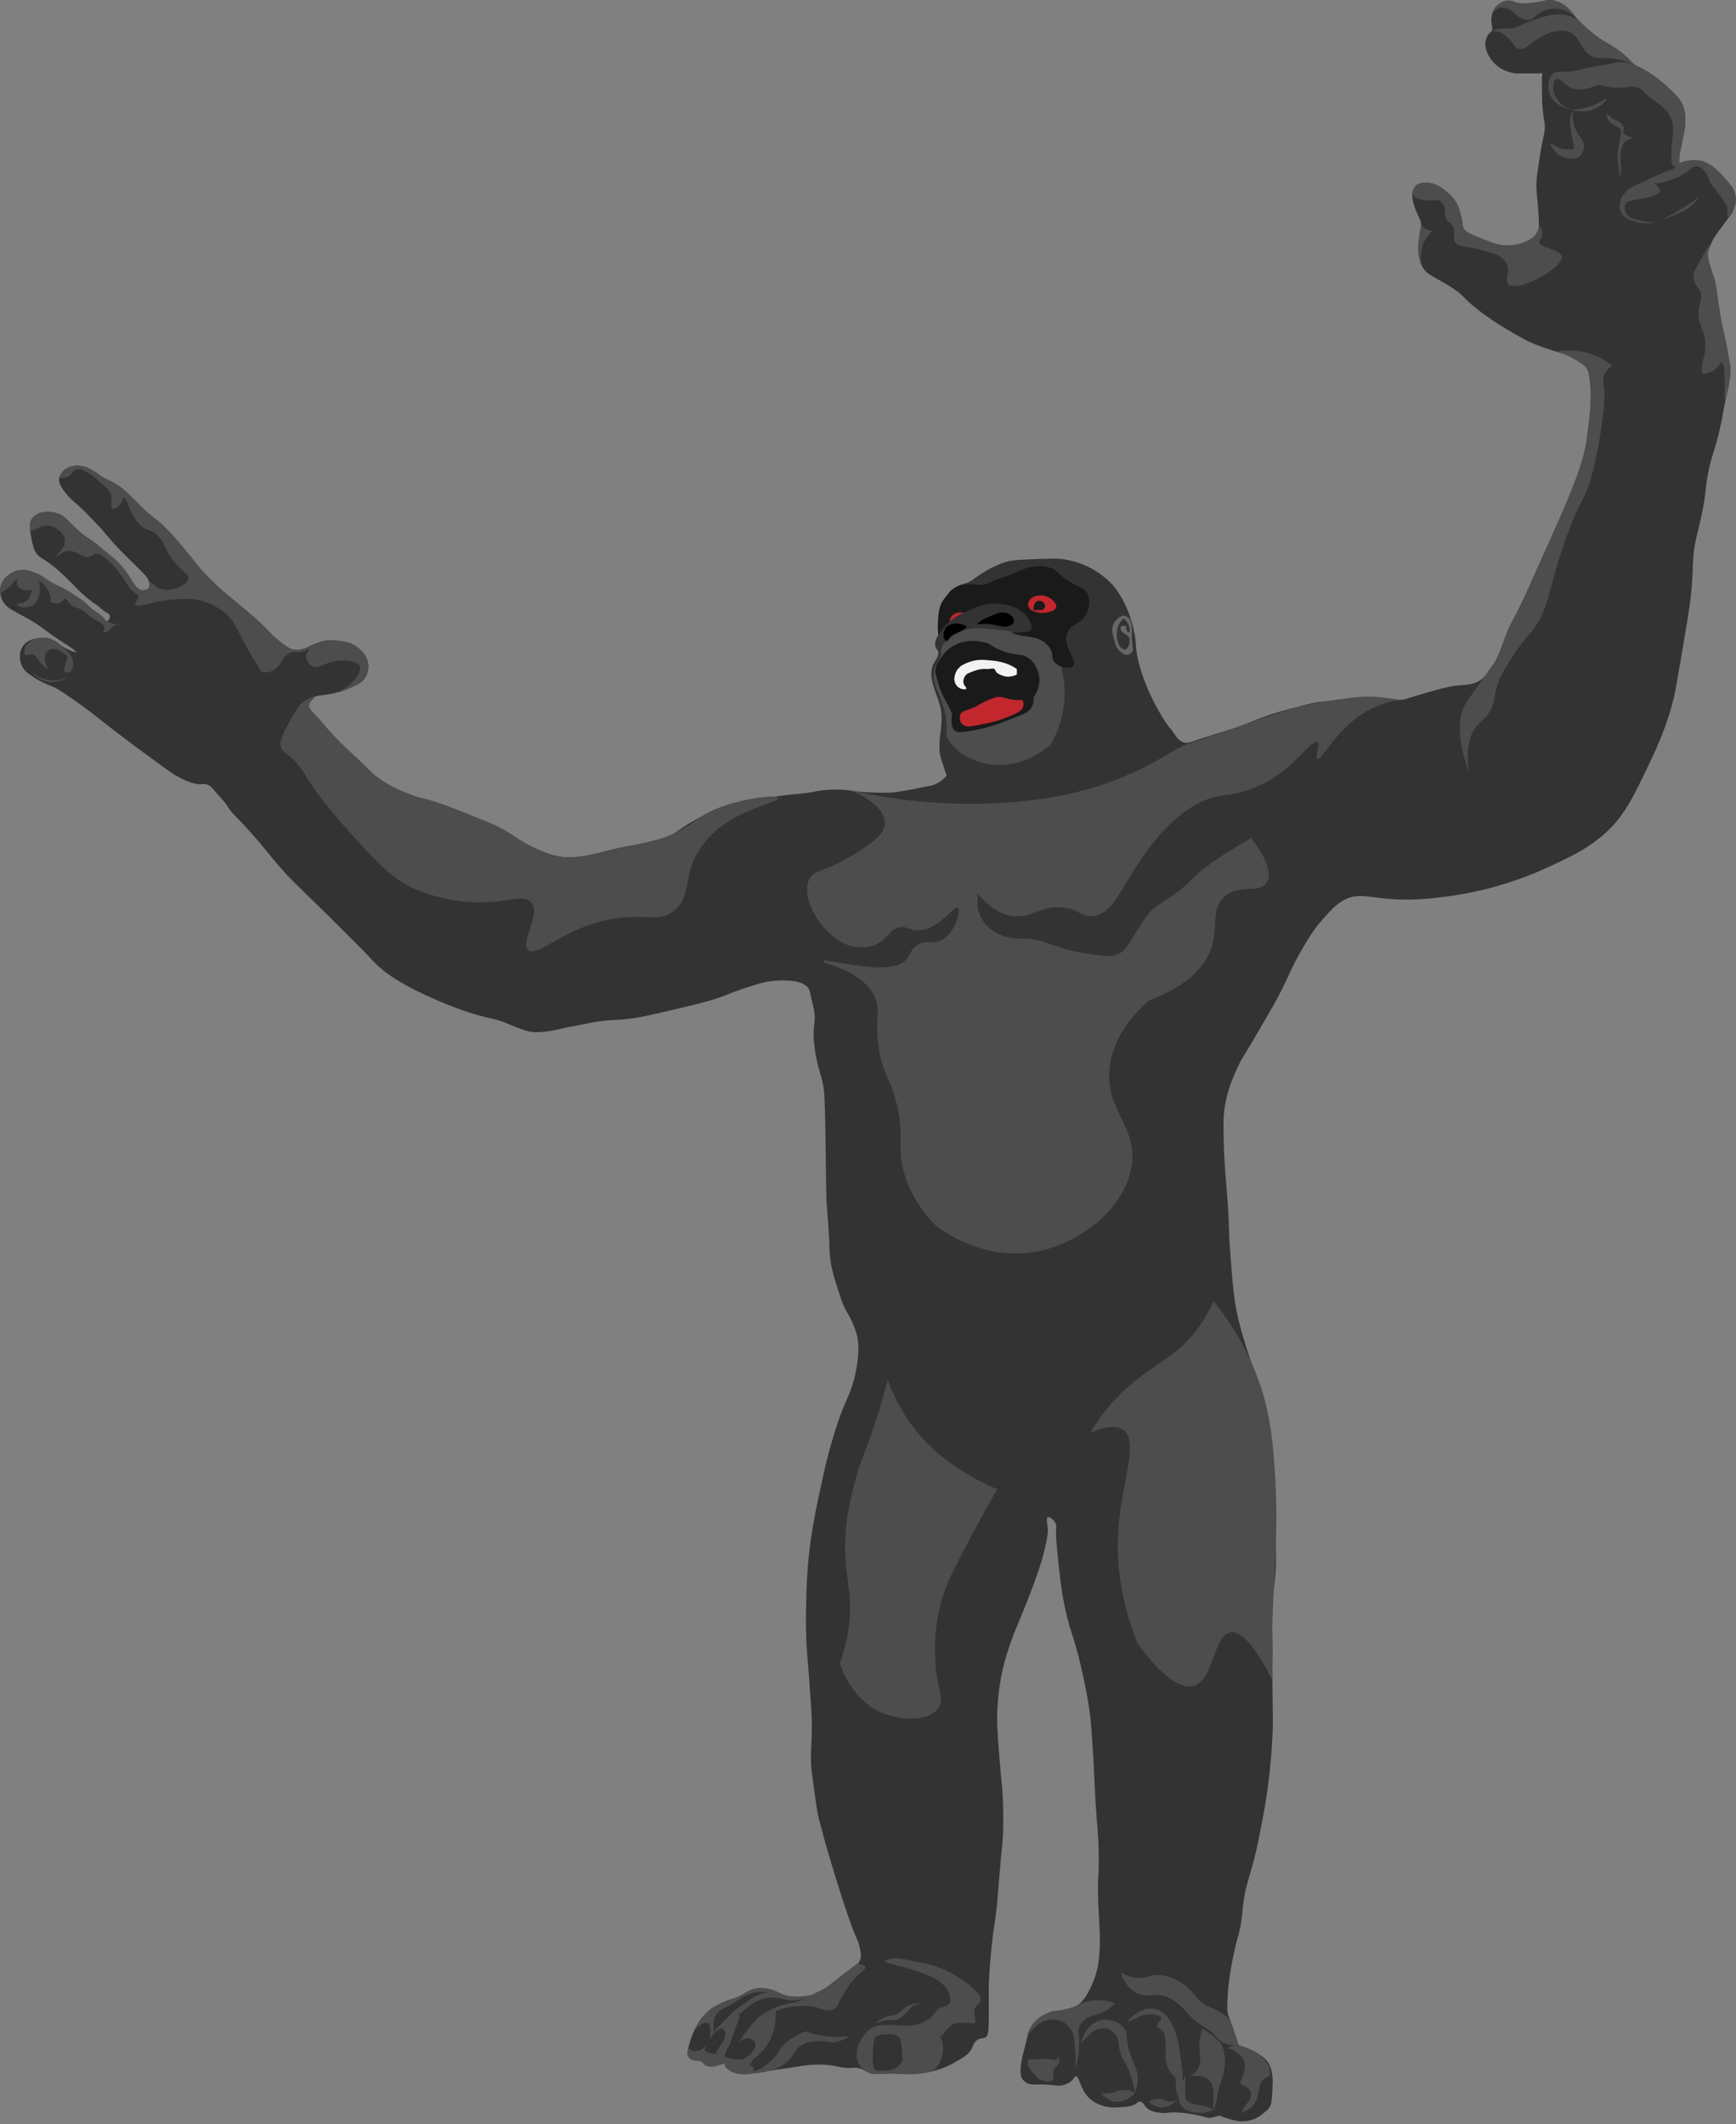 <?xml version="1.0" encoding="UTF-8"?><svg xmlns="http://www.w3.org/2000/svg" viewBox="0 0 618.151 756.142"><rect x="0" y="0" width="618.151" height="756.142" fill="#808080" stroke="none"/><g id="b"><path id="c" d="M449.081,650.142c-.5,2.411-1.593,9.092-3.999,16.996,0,.003-.001.004-.001.004-1.105,4.082-1.524,5.217-2,8-.785,4.582-.555,6.799-1.648,11.87-.477,2.214-.457,1.493-1.352,5.13,0,0-2.292,9.307-2.839,16.845-.113,1.555-.161,3.155-.161,3.155-.064,2.14-.096,3.209,0,4,.16,1.321.374,1.198,2,6l1,3c.667,2,1,3,1,3,0,0,3.795.906,7,3,1.388.906,2.984,1.977,4,4,.66,1.314.811,2.506,1,4,.174,1.372.118,2.6,0,5-.226,4.598-.591,5.395-1,6-.502.744-1.108,1.252-2,2-.663.556-1.627,1.365-3,2-2.195,1.015-4.187,1.011-5,1-1.831-.024-3.241-.458-5-1-1.044-.322-3-1-3-1,0,0-1.848.628-3.173.76-.954.095-1.042-.127-3.827-.76-3.079-.701-5.121-.919-6-1-.2-.018-.685-.062-1.302-.098-3.941-.232-4.506.386-6.698.098-1.597-.21-3.614-.475-5-2-.814-.895-1.103-1.886-2-2-.696-.088-1.042.442-2,1-1.237.72-2.491.813-5,1-1.356.101-2.551.19-4,0-.733-.096-4.299-.564-7-3-3.574-3.224-3.69-8.145-5-8-.56.062-.593.967-2,2-.815.598-1.563.852-2,1-1.873.635-3.227.191-6,0-4.459-.307-6.06.492-8-1-.262-.202-.639-.496-1-1-.335-.468-1.316-2.036-.042-7.904.271-1.248.242-.84,1.042-4.096.768-3.124.727-3.225,1-4,.367-1.042,1.127-3.198,3-5,2.099-2.02,4.618-2.653,6-3,1.726-.434,2.453-.297,5-1,1.319-.364,2.182-.602,3-1,1.147-.557,2.89-1.761,5-6,2.342-4.706,2.971-8.801,3-9,1.103-7.592.334-13.108,0-21-.465-10.982.584-10.736,0-23-.272-5.715-.446-4.651-1-14-.476-8.044-.449-10.558-1-19-.388-5.952-.591-8.994-1.018-12.25-.78-5.937-1.836-10.741-2.594-14.148-.5-2.249-1.214-5.437-2.388-9.602-1.508-5.349-1.916-5.713-3-10-1.103-4.362-1.667-7.885-2-10-.347-2.204-.565-4.136-1-8-.25-2.219-1.317-11.692-1-14,.015-.11.074-.499,0-1-.166-1.129-.861-1.858-1-2-.349-.355-1.43-1.305-2-1-.648.347-.147,2.057,0,4,.14,1.843-.24,3.562-1,7-.623,2.818-1.396,5.45-3,10-.736,2.088-1.882,5.246-3.951,10.441-3.081,7.735-3.565,8.329-5.049,12.559-.893,2.546-2.025,5.803-3,10-.431,1.853-1.751,7.849-2,16-.131,4.281.246,8.854,1,18,.588,7.131.796,7.567,1,12,.342,7.419.065,12.817,0,14-.168,3.073-.269,2.826-1,11-.69,7.717-.581,7.717-1,12-.773,7.898-1.079,7.21-2,16,0,0-.997,9.524-1,15v5c0,1,0,2,0,3,0,2.974.001,2.932,0,3-.063,3.49-.094,5.236-1,6-.917.774-1.687.133-3,1-1.253.827-1.587,2.094-2,3-.917,2.014-2.612,3.009-6,5-6.202,3.644-12.466,4.012-15.192,4.143-2.618.125-1.988-.183-6.808-.143-6.116.051-7.331.549-9.191-.51-.686-.391-1.911-1.25-3.809-1.49-.921-.116-1.601-.036-2,0-2.918.265-4.409-.586-8-1-2.771-.32-4.886-.16-7,0-1.885.143-2.396.301-7,1-3.665.557-3.056.413-7,1-6.778,1.009-7.759,1.311-10,1-3.115-.433-5.916-1.67-6-3-.026-.413.212-.797,0-1-.369-.354-1.354.561-3,1-.909.242-2.714.833-4,0-.534-.346-.353-.528-1-1-.863-.63-1.411-.47-3-1-1.116-.372-1.674-.559-2-1-.541-.732-.268-1.721,0-3,.689-3.288,1.835-5.664,2-6,1.001-2.041,1.677-3.421,3-5,3.182-3.799,7.263-5.359,9-6,1.385-.511,1.499-.399,3-1,3.479-1.393,3.758-2.353,6-3,2.648-.764,5.023-.223,6,0,2.211.504,2.277,1.128,5,2,1.565.501,3.515,1.126,6,1,3.052-.155,5.393-1.366,7.189-2.294.888-.459,1.529-.875,2.811-1.706,4.518-2.928,4.094-3.38,9-7,.961-.709,1.568-1.127,2-2,.778-1.571.378-3.382,0-5-.403-1.725-.971-2.938-1-3-3.204-6.846-9.766-29.075-10.935-33.159-.234-.819-.629-2.227-1.065-3.841-1.028-3.809-1.543-5.713-2-8-.233-1.167-.493-3.019-1.004-6.675-.242-1.734-.811-5.82-.996-7.325-.759-6.162-.01-9.126,0-17,.004-3.337-.331-7.891-1-17-.588-8-.828-9.167-1-14-.189-5.298-.094-9.299,0-13,.135-5.298.262-10.31,1-17,.126-1.145.762-6.797,2.137-14.022.508-2.67,1.03-5.102,1.863-8.978.905-4.211,1.395-6.493,2-9,.444-1.84,1.835-7.472,4-14,3.247-9.791,3.976-8.759,6-16,0,0,2.723-9.74,1-16-.408-1.484-1-3-1-3-1.008-2.584-2.065-4.278-2.61-5.22-1.322-2.287-2.011-4.451-3.39-8.78-.968-3.04-1.887-5.926-2.432-9.804-.434-3.09-.153-3.416-.568-10.196-.246-4.014-.371-4.342-.602-7.755-.238-3.516-.289-5.884-.398-14.245-.154-11.855-.102-10.953-.177-14.243-.203-8.931-.304-13.397-.823-15.757-.915-4.159-2.3-7.542-3-13-.3-2.343-.464-3.986-.352-6.286.135-2.76.557-3.395.352-5.714-.092-1.042-.395-2.361-1-5-.572-2.496-.858-3.744-1-4-2.031-3.671-9.686-3.156-12-3-3.802.256-6.588,1.188-12,3-4.04,1.352-4.366,1.719-8,3-1.456.513-4.549,1.563-15,4-7.991,1.863-11.986,2.795-14.837,3.217-7.906,1.169-8.813.381-16.163,1.783-8.214,1.568-10,2-10,2-1.237.299-2.783.695-5,1-4.09.563-6.06.215-7,0-.628-.144-1.418-.429-3-1-2.448-.884-3.821-1.522-5-2-2.954-1.198-5.171-1.583-7-2-7.389-1.687-20.19-6.586-30.175-12.358-2.992-1.73-4.955-3.089-6.825-4.642-2.478-2.057-3.652-3.505-7-7-.071-.074-2.381-2.383-7-7-15.902-15.894-16.718-16.011-22-22-4.862-5.513-5.109-6.477-11-13-5.907-6.541-6.361-6.348-8-9-1.369-2.215-3.372-3.969-5-6-.38-.474-1.413-1.77-3-2-.506-.073-.898-.014-1,0-4.168.56-11-4-11-4-2.863-2.045-6.619-4.756-11-8-1.756-1.3-4.499-3.332-8-6-8.378-6.383-8.467-6.779-13-10-5.691-4.044-8.536-6.066-11-7-.849-.322-3.229-1.177-6-3-2.08-1.369-3.406-2.266-4.245-4-.123-.253-1.813-3.898.245-7,1.78-2.683,5.015-2.926,6-3,2.349-.176,4.222.647,5,1,1.946.882,2.244,1.705,5,3,1.165.547,2.873,1.228,3,1,.076-.137-.461-.57-1-1-1.313-1.047-2.431-1.67-3-2-.081-.047-1.054-.698-3-2-3.873-2.591-4.316-3.257-7-5-1.63-1.059-3.42-2.039-7-4-2.18-1.194-3.84-2.057-5-4-.861-1.442-.977-2.693-1-3-.142-1.897.62-3.315,1-4,.318-.573,1.845-3.165,5-4,1.873-.496,3.433-.137,4,0,1.244.301,2.162.867,4,2,1.589.979,1.636,1.176,3,2,1.62.979,2.233,1.113,4,2,2.344,1.177,4.024,2.327,5,3,2.212,1.526,3.786,2.919,5,4,1.594,1.42,3.413,2.573,5,4,.59.531,1.305,1.198,2,1,.706-.201,1.227-1.245,1-2-.174-.579-.751-.87-1-1-1.477-.773-2.594-2.106-4-3-1.575-1.002-2.717-2.001-5-4-2.389-2.091-2.149-2.272-5-5-2.618-2.505-4.359-4.171-7-6-2.395-1.659-3.034-1.723-4-3-1.114-1.473-1.409-2.982-2-6-.849-4.339-.212-5.617,0-6,.636-1.151,1.586-1.747,2-2,3.237-1.977,7.323-.281,8,0,2.396.995,2.968,2.165,6,5,4.022,3.761,4.359,2.958,9,7,3.04,2.648,5.4,4.703,8,8,2.982,3.782,4.678,7.167,7,7,.178-.013,1.478-.106,2-1,.389-.666.162-1.461,0-2-.447-1.489-1.405-2.419-2-3-1.348-1.318-2.62-2.715-4-4-.56-.521-1.706-1.681-4-4-4.375-4.424-4.528-5.31-9-10-2.978-3.123-4.466-4.684-6-6-2.892-2.482-3.581-3.168-5-5-1.734-2.239-2.265-3.657-2-5,.193-.974.763-1.699,1-2,1.031-1.31,2.365-1.784,3-2,2.18-.742,4.107-.244,5,0,1.654.451,2.865,1.251,4,2,1.047.691,1.592,1.204,3,2,.91.514,1.546.788,2,1,3.149,1.469,5.603,3.719,7,5,.102.093,1.068,1.062,3,3,2.713,2.721,2.639,2.666,3,3,2.2,2.035,2.915,2.192,5,4,1.005.872,1.912,1.847,3.726,3.796,1.367,1.47,3.419,3.738,6.274,7.204,2.91,3.531,2.365,3.1,4,5,3.197,3.716,6.079,6.293,8,8,.802.713.259.207,6,5,5.44,4.541,6.135,5.168,7,6,1.137,1.094,1.126,1.157,5,5,0,0,2.067,2.051,5,4,.558.371,1.151.74,2,1,.396.121,2.065.592,4,0,.796-.243,1.025-.479,2-1,.973-.519,3.268-1.631,6-2,1.517-.205,2.651-.111,4,0,1.998.165,3.357.277,5,1,2.323,1.022,3.654,2.578,4,3,.671.819,1.695,2.068,2,4,.409,2.588-.758,4.6-1,5-1.201,1.98-2.989,2.732-6,4-2.931,1.234-5.635,1.773-7,2-3.238.539-5.4.398-7,2-.291.292-1.002,1.023-1,2,.002.868.566,1.495,1,2,1.086,1.264,1.895,2.752,3,4,2.205,2.489,2.164,2.86,4,5,1.424,1.661,2.502,2.667,10,9,3.573,3.018,5.373,4.537,6,5,2.835,2.093,5.798,4.282,10,6,2.755,1.126,2.746.703,10,3,1.88.595,3.661,1.159,6,2,1.466.527,6.109,2.226,12,5,1.385.652,3.394,1.602,6,3,3.186,1.709,3.776,2.217,7,4,3.761,2.08,5.641,3.12,8,4,0,0,0,0,0,0,1.052.394,4.338,1.727,9,2,3.711.218,6.478-.318,10-1,3.324-.644,3.276-.908,8-2,5.073-1.172,5.371-.923,10-2,4.995-1.162,7.492-1.743,10-3,2.918-1.462,2.739-2.027,8-5,3.256-1.84,5.123-2.64,6-3,2.105-.865,3.711-1.336,6-2,1.94-.563,4.578-1.27,8-2,1.421-.303,5.907-1.236,12-2,5.457-.684,5.28-.365,9-1,2.409-.411,4.077-.817,7-1,2.268-.142,3.984-.069,5,0,1.602.108,1.897.233,3.941.476,3.387.402,6.051.472,8.059.524,2.356.062,3.534.092,5,0,2.11-.133,3.74-.422,7-1,2.663-.472,1.773-.403,5-1,2.242-.415,2.913-.493,4-1,.26-.121,1.885-.893,3-2,.101-.1,1-1,1-1l-1-3-1-3c-1.002-3.274-.545-6.801,0-11,.032-.245.143-1.211.169-2.52.016-.822.034-1.985-.169-3.48-.216-1.59-.582-2.719-1-4-.574-1.759-.94-2.354-1.609-4.604-.204-.685-.306-1.027-.391-1.396-.323-1.404-.855-3.72,0-6,.201-.536.011-.395,1-2,.421-.684,1.126-1.828,1-3-.095-.883-.709-.847-1-2-.08-.318-.236-1.106,0-2,.179-.68,1.481-2.866,1-2,0,0-.233-2.979,0-6,.158-2.052.273-3.386,1-5,.605-1.343,1.327-2.201,2-3,.979-1.163,2.513-2.984,5-4,1.295-.529,1.575-.319,3-1,1.211-.578,1.651-1.036,3-2,2.157-1.541,3.985-2.479,5-3,.449-.231,2.239-1.137,4.024-1.766,2.42-.853,4.382-1.036,8.976-1.234,6.949-.299,10.475-.439,13,0,1.415.246,3.931.7,7,2,5.922,2.51,9.315,6.23,10,7,2.028,2.28,3.104,4.31,4,6,.699,1.318,2.937,5.736,4,12,.632,3.723.161,4.052,1,8,.686,3.227,1.614,5.9,2,7,.811,2.31,1.565,4.02,2,5,.254.573,1.315,2.944,3,6,.806,1.462,1.67,3.02,3,5,1.898,2.824,1.637,1.881,3,4,.378.588,1.514,2.395,3,3,.327.133.658.203.658.203,1.101.232,2.011-.089,2.342-.203,6.979-2.396,14.149-4.259,20.999-7,0,0,0,0,0,0,1.734-.734,2.898-1.192,3.854-1.545.591-.218,1.898-.706,3.594-1.267,1.708-.565,3.624-1.147,7.552-2.188,4.334-1.149,6.501-1.723,8-2,2.583-.477,2.214-.229,8-1,4.703-.627,5.435-.855,8-1,1.129-.064,3.256-.177,6,0,4.494.289,5.235,1.008,8,1,2.171-.007,2.638-.453,8-2,6.114-1.764,9.171-2.647,12-3,4.084-.51,6.297-.187,9-2,1.191-.799,2.034-1.715,3-3,3.679-4.894,4.343-8.75,7-15,1.558-3.664,1.333-2.346,5-10,1.843-3.847,2.976-6.426,5-11,5.573-12.596,4.041-8.997,8-18,4.847-11.023,7.285-16.584,8-19,1.318-4.455,1.885-9.101,3.019-18.393.06-.491.318-3.118.344-6.572.006-.836.009-3.121-.364-6.035-.331-2.586-.667-3.399-1-4-.305-.551-1.023-1.677-3-3-2.377-1.591-4.179-1.865-8-3,0,0-2.867-.851-6-2-3.702-1.357-6.151-2.773-10-5-2.55-1.475-6.948-4.042-12.177-8.177-5.381-4.256-4.067-4.182-7.823-6.823-6.331-4.452-10.307-4.831-12-9-1.009-2.483-1-5-1-5,.005-1.305.216-1.699.627-5.036.278-2.259.417-3.389.373-3.964-.168-2.233-1.012-2.536-2.239-6.09-1.387-4.018-.934-5.447-.761-5.91.18-.482.663-1.545,1.752-2.299,1.62-1.122,3.506-.82,4.248-.701.173.028.859.144,2.036.648,2.302.985,3.965,2.373,4.964,3.352.86.842,2.076,2.054,3,4,.458.965.659,1.72,1,3,.92,3.457.42,3.811,1,5,.744,1.524,2.839,2.37,7,4,3.008,1.178,4.512,1.768,6,2,1.402.219,5.094.747,9-1,1.364-.61,2.961-1.324,4-3,1.019-1.642.95-3.318.839-5.328-.476-8.584-.963-9.313-.839-12.672.072-1.939.381-3.959,1-8,.435-2.841.653-4.262,1-6,.648-3.244.993-4.076,1-6,.006-1.644-.245-1.62-.597-4.632-.362-3.093-.386-5.581-.403-7.368-.038-3.893-.056-5.84,0-6,.052-.149.258-.743,0-1-.232-.231-.721-.074-1,0-.017.005,0,0-3,0-4.961,0-4.844.013-5,0-.734-.059-3.387-.304-6-2-2.968-1.926-4.539-4.85-5-7-.132-.616-.353-1.706,0-3,.095-.348.333-1.186,1-2,.495-.603.726-.584,1-1,.565-.858.151-1.802,0-3-.023-.185-.335-2.912,1-5,.142-.222,1.178-1.793,3.125-2.412,1.73-.55,2.591.157,5.875.412,1.84.143,3.233.051,4,0,4.598-.305,5.379-1.56,8-1,1.707.365,2.915,1.227,4,2,1.533,1.093,2.124,1.971,4,4,0,0,2.022,2.187,4,4,2.711,2.484,5.785,4.476,11.933,8.461.321.208,1.116.721,2.067,1.539,1.027.883,1.472,1.463,2,2,1.52,1.547,2.546,1.538,5,3,.549.327,1.7,1.218,4,3,4.629,3.586,5.515,4.485,6,5,1.403,1.488,2.283,2.421,3,4,.967,2.13.993,4.016,1,6,.006,1.845-.329,3.564-1,7-.712,3.646-1.087,5.5-2,7-.463.76-1.211,1.798-1,2,.179.172.864-.447,2-1,1.577-.768,2.98-.902,4-1,.933-.089,2.537-.243,4.168.243,1.749.521,2.547,1.484,4.832,3.757,5.033,5.007,5.333,4.486,6,6,1.578,3.583.255,7.319,0,8-.34.907-.421.744-5,7-1.092,1.492-2.107,2.897-3,5-.592,1.394-1.047,2.5-1,4,.011.341.057,1.006,1,4,.537,1.704.981,2.948,1,3,1.037,2.901,1.061,4.837,2,11,.448,2.94.853,5.193,1,6,.525,2.885.84,4.26,2,10,.66,3.267.99,4.9,1,5,.393,3.849-.391,5.922-2,14-.82,4.118-.559,3.289-1.156,6.163-2.092,10.067-3.427,11.225-4.844,18.837-.974,5.228-.466,5.341-1.723,11.958-.916,4.823-1.669,7.432-2.277,10.042-1.818,7.806-.796,9.347-2,21-.447,4.33-1.631,11.22-4,25-1.065,6.197-1.606,9.33-2,11-.747,3.166-2.741,10.905-8,22-6.291,13.272-9.436,19.908-16,26-6.359,5.902-13.003,8.951-21.588,12.89-2.654,1.218-8.534,3.795-16.412,6.11-8.644,2.54-15.644,3.574-19,4-5.23.664-10.715,1.36-18,1-9.859-.487-12.988-2.412-18,0-3.036,1.461-5.018,3.673-8,7-1.898,2.118-3.881,4.694-7,10-5.012,8.529-5.017,10.6-10.491,20.499-.347.627-2.068,3.585-5.509,9.501-5.419,9.314-5.685,9.272-7,12-1.531,3.175-3.924,8.234-5,15-.227,1.429-.54,3.841-.363,11.54.2,8.69.781,13.554,1.363,21.46.807,10.958.271,9.503,1,19,.873,11.385,1.31,17.078,3,24,2.296,9.406,6,19,6,19,1.219,3.157,2.918,7.239,4.041,13.247.281,1.505.273,1.773.959,7.753,1.462,12.746,1.768,13.849,2,18,.214,3.829-.079,2.304,0,12,.103,12.566.59,14.553,0,21-.394,4.296-.718,4.595-1,9-.292,4.571-.11,6.875,0,13,.136,7.576-.101,6.344,0,16,.108,10.32.176,11.086.151,14.816,0,0-.111,16.697-4.151,36.184Z" fill="#333"/><path id="d" d="M240.081,324.142c-5.536,4.459-10.15.949-22,3-17.519,3.032-26.766,14.052-30,11-3.029-2.857,4.804-12.778,1-17-2.344-2.602-6.807-.483-15,0-11.593.683-21.472-2.45-27-5-7.385-3.406-11.59-7.938-20-17-3.381-3.643-12.208-13.619-17-21-2.085-3.211-3.472-6.033-7-9-1.654-1.392-2.472-1.715-3-3-.872-2.122.748-5.113,4-11,1.509-2.732,2.736-4.637,5-6,1.467-.883,2.862-1.233,3-1,.182.306-1.967,1.365-2,3-.019.938.667,1.651,1,2,3.745,3.927,7.037,8.293,11,12,4.047,3.786,6.046,5.702,6.46,6.103,2.577,2.497,3.54,3.52,4.695,4.489.102.086.914.739,1.846,1.408,4.553,3.268,9.696,5.201,12,6,3.097,1.075,2.517.605,7,2,1.532.477,4.549,1.423,11,4,6.689,2.672,10.034,4.009,12,5,7.212,3.636,7.585,5.267,14,8,2.98,1.27,5.979,2.58,10,3,4.198.439,6.602-.302,14-2,16.438-3.773,17.87-3.149,24-6,5.516-2.566,9.116-5.337,10-6,7.963-5.971,27.391-8.847,28-7,.629,1.909-20.403,4.12-29,20-4.825,8.912-1.965,15.138-8,20Z" fill="#4d4d4d"/><path d="M355.081,530.142c-2.766,4.788-6.615,11.622-11,20-4.454,8.511-6.625,12.877-8,17-3.925,11.768-3.159,22.949-3,25,.761,9.789,3.35,12.722,1,16-3.433,4.789-13.013,4.182-19,2-11.357-4.139-15.351-15.974-16-18,.908-2.564,2.209-6.736,3-12,2.121-14.114-2-18.914-1-34,.584-8.806,2.566-15.881,4-21,1.684-6.011,3.239-8.773,6-17,2.407-7.173,4.02-13.122,5-17,2.979,8.335,7.039,14.296,10,18,7.03,8.794,14.758,13.479,19,16,3.913,2.325,7.404,3.93,10,5Z" fill="#4d4d4d"/><path d="M453.081,598.142c-7.595-14.92-12.193-17.473-15-17-6.135,1.035-5.712,16.871-13,19-6.113,1.786-14.126-7.104-20-15-6.266-15.633-7.372-28.544-7-38,.748-19.012,7.848-33.605,2-38-3.023-2.272-8.071-.741-12,1,4.011-6.626,8.109-11.158,11-14,10.816-10.63,19.851-12.446,28-24,2.56-3.629,4.123-6.931,5-9,9.904,12.218,14.62,23.619,17,31,3.666,11.371,4.286,20.953,5,32,.742,11.469.329,21.781,0,30-.337,8.428-.753,11.723-1,21-.238,8.936-.129,16.233,0,21Z" fill="#4d4d4d"/><path d="M409.081,356.142c-5.501,4.9-12.828,13.049-14,24-1.58,14.764,9.543,20.457,8,34-1.627,14.278-16.194,27.298-32,31-20.273,4.748-35.973-7.379-38-9-6.677-6.893-9.584-13.336-11-18-3.049-10.043.279-13.603-3-26-2.548-9.632-4.41-9.052-6-18-2.035-11.457,1.053-14.358-2-20-4.985-9.214-18.336-10.931-18-12,.467-1.485,24.807,6.435,30-1,.961-1.376,1.519-3.634,4-5,2.636-1.451,4.454-.252,7-1,5.666-1.665,8.348-11.033,7-12-1.493-1.071-7.099,8.762-15,8-2.722-.263-3.561-1.575-6-1-3.486.822-3.868,3.996-8,6-2.806,1.361-5.51,1.126-7,1-10.25-.868-20.544-16.484-17-24,1.814-3.847,5.816-2.525,16-9,6.108-3.884,10.852-6.9,11-11,.164-4.552-5.384-9.172-13-12,18.153,4.227,33.695,5.107,45,5,6.359-.06,25.231-.41,43-6,3.841-1.208,7.292-2.501,10.407-3.814,2.671-1.126,4.861-2.149,6.786-3.121,6.813-3.437,8.683-4.963,12.807-7.065,2.964-1.511,3.18-1.288,14-5,10.617-3.642,11.302-4.164,20-7,5.936-1.936,9.937-3.102,15-4,2.472-.439,4.507-.691,7-1,5.672-.703,8.898-1.103,13-1,2.139.054,5.243.263,9,1-3.499.623-8.243,1.936-13,5-9.818,6.325-14.52,16.779-16,16-.994-.524,1.243-5.183,0-6-1.727-1.136-6.915,7.292-16,13-11.771,7.396-22.646,5.552-23,9-.322,3.136,8.759,3.865,16,13,.692.873,7.926,10.173,5,15-2.518,4.153-9.748.362-15,5-5.025,4.439-2.148,11.218-5,19-2.09,5.704-7.5,12.607-22,18Z" fill="#4d4d4d"/><path d="M392.081,340.142c-1.425-.141-3.922-.427-7-1-11.153-2.077-12.413-4.671-20-5-2.834-.123-4.932.141-8-1-1.217-.452-3.781-1.441-6-4-1.997-2.303-2.718-4.73-3-6v-5c5.212,6.127,9.794,7.693,13,8,6.862.658,10.051-4.201,18-3,5.393.815,6.235,3.401,10,3,5.79-.616,9.202-7.313,12-12,4.337-7.265,15.045-25.199,30-30,11.759-3.775,23.611,1.383,30,5-7.011,3.996-12.788,7.443-17,10-7.391,4.487-11.145,6.777-14,9-6.431,5.008-6.454,6.456-13,11-4.362,3.028-5.757,3.361-8,6-1.394,1.64-2.929,4.094-6,9-1.84,2.94-2.465,4.063-4,5-2.442,1.491-5.222,1.313-7,1Z" fill="#333"/><path d="M52.081,211.142c-.352.656-.752.897-1,1-1.539.641-3.849-1.541-5-3-.821-1.04-.978-1.415-2-3-.666-1.033-2.749-4.163-6-7-2.117-1.847-3.134-2.178-4-2-.96.197-1.052.654-2,1-2.71.988-4.709-2.408-8-2-2.32.288-3.743,2.275-4,2-.35-.375,3.324-2.951,3-6-.244-2.296-2.649-3.764-3-4-1.666-1.118-3.481-1.032-4-1-.935.057-1.689.43-3,1-.852.37-1.534.734-2,1-.154-.363-.89-2.203,0-4,.551-1.112,1.457-1.667,2-2,1.595-.977,3.185-1.034,4-1,3.147.132,4.94,1.11,6,2,.292.245,1.528,1.497,4,4,.726.736.792.805,1,1,1.572,1.475,2.856,2.243,4,3,.778.515,1.852,1.343,4,3,3.077,2.373,4.615,3.56,6,5,.819.852,2.409,2.505,4,5,1.267,1.985,1.99,3.676,4,5,.781.514,1.502.82,2,1Z" fill="#4d4d4d"/><path d="M567.081,168.142c-2.892,11.165-4.098,7.932-10,25-6.648,19.225-5.366,24.045-12,32-1.12,1.344-4.565,5.146-8,11-1.956,3.334-3.132,5.114-4,8-1.102,3.663-.627,5.118-2,8-1.516,3.183-3.473,4.298-5,6-2.289,2.549-4.412,7.301-3,17-4.959-14.154-3.507-21.187-1-25,.777-1.182,5.272-7.556,7-10,2.614-3.696,3.167-4.414,4-6,1.981-3.769,1.939-5.395,3.925-10.069,1.328-3.127,1.439-2.616,4.075-7.931,1.735-3.499,2.33-5.015,5-11,2.513-5.631,2.603-5.673,5-11,3.525-7.834,5.288-11.752,7-16,3.356-8.33,5.614-14.026,7-22,.504-2.901.669-4.934,1-9,1.017-12.507-.278-15.585-2-17-.52-.427-1.778-1.277-3-2-2.016-1.193-3.583-1.833-4-2-1.18-.473-2.214-.789-3-1,2.075-.378,5.25-.69,9,0,5.382.991,9.133,3.529,11,5-1.087.782-2.503,2.079-3,4-.376,1.454-.072,2.675,0,3,.968,4.348-1.185,20.132-4,31Z" fill="#4d4d4d"/></g><g id="e"><path d="M93.081,239.142c-1.702-2.684-4.207-6.788-7-12-2.567-4.791-2.676-5.476-4-7-3.618-4.163-9.842-7.143-16-7-.999.023-8.091.27-14,2-.46.135-3.64.801-4,0-.172-.383.48-.702,1-2,.63-1.572.307-2.68,1-3,.294-.136.373.054,1,0,.082-.007,1.522-.148,2-1,.464-.828-.29-1.775,0-2,.381-.296,1.768,1.272,3,2,3.541,2.092,10.237-.109,11-3,.59-2.236-3.429-2.685-7-9-1.783-3.153-2.63-6.311-6-8-.88-.441-.893-.261-1.761-.659-5.835-2.677-6.985-11.607-8.239-11.341-.368.078-.194.83-1,2-.755,1.095-2.219,2.338-3,2-1.033-.448.391-3.116-1-6-.38-.787-1.586-1.858-4-4-2.081-1.847-3.044-2.489-4-3-1.486-.794-2.807-1.478-4-1-.966.387-.982,1.187-2,2-1.207.963-2.751,1.089-4,1,.135-.488.409-1.245,1-2,1.023-1.307,2.341-1.776,3-2,2.18-.742,4.107-.244,5,0,1.299.354,2.199.903,4,2,1.598.973,1.55,1.138,3,2,2.003,1.191,2.181.927,4,2,1.975,1.165,3.357,2.413,4,3,.394.36.411.397,2,2,0,0,.96.968,3,3,2.388,2.379,4.648,3.965,7,6,3.45,2.985,5.674,5.707,10,11,2.45,2.997,2.223,2.952,4,5,.664.765,3.382,3.867,8,8,1.427,1.277,4.058,3.459,9.319,7.822.755.626,2.5,2.071,4.681,4.178.817.789.765.773,2,2,2.838,2.82,4.758,4.542,7,6,.824.536,1.921,1.185,3.351,1.206.6.009,1.108-.095,1.649-.206,1.509-.309,2.593-.813,3-1,2.438-1.118,3.656-1.677,5-2,2.125-.511,3.893-.278,6,0,1.382.182,2.563.347,4,1,1.375.624,2.368,1.415,3,2,.456.345,2.556,2.012,3,5,.062.416.377,2.779-1,5-1.12,1.807-2.753,2.541-6,4-1.494.671-2.921,1.16-3,1-.112-.228,2.754-1.252,5-4,.786-.962,2.715-3.314,2-5-.969-2.285-6.09-2.055-7-2-5.418.33-7.615,3.376-10,2-1.3-.75-2.251-2.58-2-4,.194-1.099,1.188-1.771,1-2-.206-.251-1.233.714-3,1-1.504.243-1.738-.298-3,0-1.491.352-2.463,1.414-3,2-1.161,1.268-.836,1.728-2,3-.523.571-1.473,1.532-3,2-1.158.355-2.246.197-3,0Z" fill="#4d4d4d"/><path d="M42.081,222.142c-.782.197-1.449.531-2,1-.445.379-.547.619-1,1-.183.154-1.523,1.314-2,1-.364-.239.216-1.042,0-2-.282-1.251-1.64-1.507-4-3-2.511-1.589-1.973-1.931-4-3-2.116-1.116-2.846-.817-4-2-.95-.973-1.34-2.082-2-2-.419.052-.435.522-1,1-1.215,1.029-3.524.874-4,0-.153-.282-.029-.478,0-1,.066-1.167-.45-2.054-1-3-.82-1.411-2.417-3.3-3-3-.483.248.362,1.67,0,4-.135.872-.426,2.747-2,4-1.263,1.006-2.832,1.195-4,1-.975-.163-2.042-.657-2-1,.049-.397,1.511-.038,3-1,1.346-.87,1.755-2.201,2-3,.14-.456.183-.817,0-1-.228-.228-.691-.066-1,0-1.51.322-3.527-.762-4-2-.369-.966.264-1.865,0-2-.298-.151-1.095,1.017-2,2-.818.888-2.076,2.009-4,3-.076-.472-.137-1.176,0-2,.495-2.969,3.211-5.307,6-6,1.659-.412,3.046-.168,4,0,0,0,2.455.432,5,2,.588.362,1.012.654,1.012.654.7.479.995.746,1.988,1.346,1.62.979,2.233,1.113,4,2,1.784.896,2.949,1.67,5,3,2.138,1.386,3.101,2.147,4,3,.582.552.461.501,1,1,1.71,1.583,2.479,1.681,4,3,1.35,1.17,1.087,1.391,2,2,1.385.924,2.928,1.041,4,1Z" fill="#4d4d4d"/><path d="M25.081,239.142c-.152.061-1.453.564-2,0-.105-.109-.344-.423,0-2,.446-2.046,1.055-2.466.844-3.296-.181-.712-.801-1.082-1.844-1.704-1.142-.681-2.543-1.517-4-1-.895.318-1.691,1.072-2,2-.224.672-.131,1.245,0,2,.326,1.876,1.157,2.888,1,3-.229.164-2.436-1.692-4-4-.243-.358-.49-.757-1-1-1.219-.58-2.3.514-3,0-.661-.485-.458-2.017,0-3,.503-1.078,1.373-1.62,2-2,2.697-1.632,5.609-1.082,6-1,.312.065,2.267.497,4,2,.238.206.125.132,1,1,2.227,2.208,2.489,2.224,3,3,.326.494.996,1.543,1,3,.004,1.482-.686,2.565-1,3Z" fill="#4d4d4d"/><path d="M15.081,242.142c-.713-.29-1.854-.862-3-2-.333-.333-.667-.667-1-1,.851.74,3.304,2.675,7,3,2.777.244,4.944-.536,6-1-.448.29-1.124.679-2,1-.747.274-3.745,1.323-7,0Z" fill="#4d4d4d"/><path d="M556.081,91.142c1.042,3.978-15.708,13.357-19,10-1.57-1.601,1.136-4.86-1-8-1.416-2.082-3.812-2.811-8-4-6.201-1.76-8.922-.978-10-3-.98-1.838.584-3.767-1-6-.804-1.133-1.35-.839-2-2-1.012-1.808-.058-3.183-1-5-.413-.798-1.08-1.465-2-2-4.841.658-8.461-.253-9-2-.313-1.013.302-2.28,1-3,1.447-1.492,3.751-1.173,5-1,2.821.391,4.699,1.932,6,3,.854.701,2.771,2.295,4,5,.467,1.027.719,1.961,1,3,.898,3.324.401,3.774,1,5,.744,1.524,2.839,2.37,7,4,3.005,1.177,4.507,1.766,6,2,4.767.748,8.245-.675,9-1,1.335-.574,2.919-1.281,4-3,.716-1.139.929-2.274,1-3,.718,1.097,1.381,2.555,1,4-.296,1.12-.983,1.335-1,2-.057,2.195,7.357,2.544,8,5Z" fill="#4d4d4d"/><path d="M509.081,83.142s-1.206,1.349-2,3c-1.565,3.255-1.029,7.777-1,8-.36-.928-.796-2.297-1-4-.185-1.542-.101-2.702,0-4,.116-1.491.375-3.554,1-6,.232.31.557.67,1,1,1.17.872,2.427.986,3,1-.333.333-.667.667-1,1Z" fill="#4d4d4d"/><path d="M549.081,4.142c-2.723,1.338-3.023,2.941-5,3-1.089.032-1.937-.426-3-1-2.254-1.217-2.185-2.279-4-3-.517-.205-2.345-.932-4,0-1.562.879-1.934,2.653-2,3,.047-.598.222-1.776,1-3,.684-1.075,1.523-1.696,2-2,.431-.274,1.53-.955,3-1,1.576-.048,2.004.684,4,1,.934.148,1.635.1,3,0,4.979-.367,6.098-1.487,9-1,.537.09,1.696.295,3,1,3.038,1.643,5,5,5,5-.657-.586-1.652-1.354-3-2-.57-.273-1.649-.781-3-1-2.922-.473-5.368.689-6,1Z" fill="#4d4d4d"/><path d="M582.081,23.142c-1.272-.603-3.339-1.462-6-2-5.521-1.117-6.335.23-9-1-4.75-2.192-4.247-7.769-9-9-1.461-.379-2.783-.181-4,0-2.902.433-4.95,1.716-7,3-1.048.656-2.458,1.631-4,3-.877.305-2.038.533-3,0-.547-.303-.824-.738-1-1-.495-.739-2.999-4.475-6-5-1.132-.198-1.979.123-2,0-.032-.183,1.84-.883,4-1,1.448-.078,1.741.175,3,0,1.424-.198,2.419-.712,3-1,0,0,3.367-1.666,8-3,2.312-.666,4.35-1.238,7-1,1.33.12,3.506.519,6,2,4.578,4.608,7.828,6.826,10,8,0,0,4.351,2.351,7,5,0,0,.981.981,1,1,.333.333.667.667,1,1s.667.667,1,1Z" fill="#4d4d4d"/><path d="M598.081,59.142c-.515.186-1.347.391-2,0-.976-.584-.999-2.167-1-3-.01-7.209,1.558-10.47,0-14-.828-1.877-2.324-3.339-3-4-1.363-1.333-1.75-1.233-4-3-3.194-2.509-3.265-3.38-5-4-1.696-.607-2.766-.181-5,0-2.136.173-5.178.11-9-1-5.244,2.402-8.234,1.909-10,1-2.199-1.132-3.734-3.545-5-3-.696.299-.876,1.305-1,2-.539,3.018,1.634,5.581,2,6,2.163,2.473,5.004,2.99,5,3-.006.015-5.973-.882-8-5-1.281-2.603-.971-6.464,1-8,1.571-1.224,2.917.023,8-1,1.659-.334,1.558-.475,4-1,2.459-.528,2.834-.443,6-1,4.042-.711,4.365-1.013,6-1,2.126.017,3.859.548,5,1,.986.426,2.387,1.079,4,2,1.386.792,5.026,2.98,9,7,2.168,2.194,3.25,3.292,4,5,1.238,2.817,1.094,5.523,1,7-.05.777-.271,2.022-.315,2.305-.101.648-.274,1.684-.685,3.695-.419,2.051-.529,2.386-.676,3.148-.258,1.34-.496,3.302-.324,5.852Z" fill="#4d4d4d"/><path d="M577.081,54.142c-.189,1.136-.084,1.878,0,3,.106,1.415.18,3.45,0,6-.482-1.711-.876-3.728-1-6-.059-1.074-.103-1.878,0-3,.155-1.693.536-2.924,1-6,.18-1.194.207-1.565,0-2-.478-1.005-1.446-.758-3-2-.553-.442-1.777-1.449-2-3-.06-.416-.032-.768,0-1,.554.848,1.221,1.514,2,2,.781.487,1.069.413,2,1,.863.544,1.706,1.075,2,2,.288.906-.252,1.244,0,2,.476,1.428,3.02,1.423,3,2-.012.364-1,.29-2,1-1.512,1.073-1.847,3.082-2,4Z" fill="#4d4d4d"/><path d="M615.081,77.142c-.336-.144.29-1.239,0-3-.151-.917-.495-1.679-3-5-2.425-3.214-2.455-2.968-3-4-.966-1.831-.849-2.565-2-4-.547-.682-1.622-2.022-3-2-.923.015-1.585.634-2,1,0,0-4.143,3.657-11,5-.257.05-1.037.191-2,0-.215-.043-1.939-.384-2-1-.069-.691,2.017-1.124,6-3,1.516-.714,2.904-.817,4-2,.31-.334.504-.633,1-1,.919-.68,1.842-.828,3-1,.871-.129,2.238-.321,4,0,.379.069,1.546.302,3,1,.464.223,2.141,1.021,5,4,1.834,1.911,3.139,3.698,4,5,.439.799,1.324,2.677,1,5-.401,2.874-2.481,5.222-3,5Z" fill="#4d4d4d"/><path d="M589.081,79.142c-2.735.647-4.88.281-6,0-1.609-.403-4.958-1.219-6-4-.68-1.814-.167-3.483,0-4,.484-1.499,1.401-2.407,2-3,1.043-1.032,2.068-1.546,3-2,.546-.266,7.626-3.697,8-3,.17.317-1.24,1.122-1,2,.103.378.404.373,1,1,.313.329,1.166,1.226,1,2-.112.523-.654.825-1,1-2.351,1.192-5.698,1.631-8,2-2.059.33-2.585.493-3,1-.817.997-.775,2.801,0,4,.329.509.732.82,1,1,2.452,1.643,7.994,1.95,9,2Z" fill="#4d4d4d"/><path d="M592.081,78.142c2.234-1.171,4.579-2.497,7-4,2.153-1.336,4.152-2.679,6-4-1.432,1.954-2.889,3.203-4,4-2.667,1.914-12.076,5.146-9,4Z" fill="#4d4d4d"/><path d="M615.081,124.142c.514,2.941.958,5.051,1,7,.13,6.087-1.678,11.056-2,11-.236-.041.218-2.789,0-8-.163-3.89-.522-4.906-1-5-.526-.104-.906.971-2,2-1.542,1.451-3.513,1.877-5,2-.065-.685-.121-1.734,0-3,.205-2.137.735-3.019,1-5,.223-1.663.102-2.928,0-4-.334-3.505-1.398-4.16-2-7-1.208-5.701,2.048-7.935,0-11-.567-.848-1.697-1.996-2-4-.126-.833-.067-1.539,0-2,.321-.662.654-1.328,1-2,1.289-2.503,2.635-4.835,4-7,.39-.498.875-1.075,1-1,.163.098-.569,1.124-.864,2.49-.345,1.602.195,3.301,1.275,6.699.292.918.333.96.589,1.81.231.766.664,2.217,1,4,.327,1.735.207,1.899.692,5.089.033.217.029.189.308,1.911.788,4.872.832,5.192,1,6,.375,1.806.421,1.487,1,4,.104.453.533,2.33,1,5Z" fill="#4d4d4d"/><path d="M562.081,56.142c-.723.187-4.085.974-7-1-.931-.63-1.571-1.376-2-2-.997-1.444-1.117-1.89-1-2,.161-.151.723.374,2,1,1.08.53,1.901.932,3,1,.713.044.919-.092,2,0,.627.053.81.12,1,0,.579-.365.245-1.835,0-3-.385-1.83-.92-4.374-1-6-.056-1.146.063-2.855,1-5-.333,3.285.327,5.541,1,7,1.238,2.683,3.024,3.773,3,6-.019,1.725-1.112,3.115-2,4Z" fill="#4d4d4d"/><path d="M569.081,38.142c-4.002,2.44-8.983,1.37-9,1-.014-.309,3.441.046,8-2,2.332-1.046,3.833-2.218,4-2,.176.229-1.196,1.9-3,3Z" fill="#4d4d4d"/></g><g id="f"><path d="M441.081,728.142c-3.849.115-5.865-.957-7-2-.816-.75-1.392-1.683-3-3-1.386-1.136-2.564-1.758-3-2-4.925-2.732-6.765-7.694-12-10-5.208-2.294-7.741.697-12-2-2.93-1.856-4.309-4.905-5-7,1.577.946,4.021,2.077,7,2,2.237-.058,2.962-.75,5-1,4.525-.554,8.383,1.951,10,3,4.756,3.087,4.819,6.167,9,8,.071.031,1.796.786,4,2,2.154,1.186,2.674,1.659,3,2,.915.958,1.269,1.893,2,4,.795,2.293,1.462,4.317,2,6Z" fill="#4d4d4d"/><path d="M452.081,739.142c-1.757.514-2.577,1.333-3,2-.633.999-.429,1.739-1,4-.157.623-.506,2.006-1,3-.467.941-1.661,2.74-5,4,.19-.475.507-1.189,1-2,.987-1.624,1.561-1.791,2-3,.146-.403.666-1.833,0-3-.244-.427-.56-.667-1-1-1.302-.986-2.192-.838-2.436-1.483-.123-.325.036-.54.436-1.517.119-.289.754-1.842,1-3,.11-.518.356-1.677,0-3-.416-1.547-1.429-2.477-2-3-1.476-1.354-3.113-1.822-4-2,.817-.485,2.257-1.162,4-1,.755.07,1.514.381,3,1,1.971.821,2.956,1.231,4,2,1.464,1.079,2.396,2.272,2.905,3.022.515.757.863,1.451,1.095,1.978v3Z" fill="#4d4d4d"/><path d="M433.081,748.142c-.658,2.505-.902,3.019-1,3-.197-.038.06-2.25,0-6-.023-1.401-.085-2.762-1-4-.395-.534-.806-.852-1-1-2.149-1.637-5.175-1.156-6-1,1.049-.801,2.384-2.093,3-4,.648-2.008.086-3.423,0-6-.056-1.671.08-4.06,1-7,.724.42,1.789,1.08,3,2,1.821,1.383,3.113,2.365,4,4,.729,1.344.848,2.509,1,4,.346,3.393-.459,6.187-1,8-.42,1.409-.553,1.422-1,3-.588,2.076-.861,3.829-1,5Z" fill="#4d4d4d"/><path d="M420.081,747.142c-.56-.808-.845-1.52-1-2-.83-2.57.212-4.249-1-6-.359-.519-.388-.281-1-1-.311-.366-1.573-1.919-2-5-.194-1.4.05-1.202,0-4-.058-3.254-.105-4.904-1-6-.901-1.103-1.913-1.123-2-2-.117-1.177,1.636-1.852,1.425-2.774-.191-.833-1.813-1.118-2.425-1.226-1.034-.182-3.192-.357-6,1-1.333.667-2.667,1.333-4,2,.55-.79,1.506-1.969,3-3,1.157-.798,3.773-2.604,7-2,3.972.743,5.799,4.561,6,5,.802,1.747,1.467,3.161,2,5,.374,1.29.629,2.496,1,5,.724,4.893,1.086,7.339,1,10-.055,1.693-.268,4.109-1,7Z" fill="#4d4d4d"/><path d="M404.081,745.142c-.605-4.602-1.893-7.845-3-10-.908-1.768-1.412-2.254-2-4-1.133-3.365-.441-5.058-2-7-.322-.401-1.358-1.583-3-2-2.358-.599-5.066.606-7,3l-2,2c.744-4.098,3.546-7.279,7-8,3.11-.649,5.814.89,6,1,1.666.98,2.583,2.3,3,3,.04,3.085.557,5.45,1,7,1.175,4.106,2.735,5.635,3,9,.201,2.551-.46,4.676-1,6Z" fill="#4d4d4d"/><path d="M397.081,713.142c-1.507,1.57-2.947,2.467-4,3-2.965,1.5-4.699,1.039-7,3-1.44,1.227-1.852,2.337-2,3-.214.957-.05,1.74,0,2,.738,3.847-.752,12.016-1,12-.138-.009.025-2.541-.296-7.263-.218-3.215-.495-5.01-1.704-6.737-.304-.434-.912-1.285-2-2-2.443-1.604-5.181-1.14-6-1-4.416.753-6.523,5.348-7,5-.328-.239.617-2.377,2-4,1.161-1.363,2.441-2.14,3.342-2.687.515-.313,1.444-.871,2.658-1.313.715-.26,1.502-.292,2.159-.368.959-.112,1.216-.076,2.027-.207.644-.104,1.08-.224,1.814-.424.892-.244,1.831-.502,3-1,.511-.218,1.204-.541,2-1,1.063-.411,2.411-.809,4-1,3.512-.421,6.376.389,8,1Z" fill="#4d4d4d"/><path d="M377.081,732.142c.122.49.225,1.215,0,2-.421,1.47-1.556,1.635-2,3-.476,1.466.53,2.203,0,3-.728,1.094-3.313.999-5,0-.436-.258-.957-.839-2-2-1.645-1.832-1.895-2.557-2-3-.193-.81-.104-1.527,0-2h2c2,0,4.049-.44,6,0,.563.127,1.282.343,2,0,.515-.246.823-.68,1-1Z" fill="#4d4d4d"/><path d="M397.081,748.142c-2.986-.396-4.67-2.557-5-3,1.021.143,2.021.143,3,0,1.624-.237,2.009-.693,4-1,1.841-.283,2.71-.077,3,0,.905.242,1.577.674,2,1-.126.162-2.848,3.55-7,3Z" fill="#4d4d4d"/><path d="M417.081,749.142c-.436.286-1.937,1.195-4,1-2.294-.217-3.677-1.648-4-2,.989-.629,1.989-.962,3-1,2.021-.075,2.975,1.075,5,1,1.011-.038,2.011-.371,3-1-1,.667-2,1.333-3,2Z" fill="#4d4d4d"/><path d="M432.081,751.142c-.99.435-2.757,1.058-5,1-1.05-.027-4.25-.11-6-2-2.103-2.271-1.871-6.894,1-11v8c.178.231.507.621,1,1,1.973,1.515,3.953.822,7,2,.46.178,1.171.486,2,1Z" fill="#4d4d4d"/><path d="M338.081,710.142c-.233-1.592-1.317-3.15-4-5-1.61-1.111-4.226-2.654-13-5-3.895-1.042-6.032-1.45-6-2,.033-.563,2.318-.954,4-1,1.696-.047,2.538.264,6,1,3.541.753,3.203.537,5,1,1.216.313,3.408.887,6,2,2.99,1.284,5.334,2.782,7,4,3.062,2.239,6.426,4.698,6,7-.24,1.299-1.434,1.178-2,3-.721,2.322.874,4.26,0,5-.347.294-.758.128-2,0,0,0-1.399-.144-4,0-3.765.208-5.292,5.455-7,5-1.909-.508-2.883-7.829,0-10,1.376-1.036,3.146-.584,4-2,.6-.994.116-2.207,0-3Z" fill="#4d4d4d"/><path d="M297.081,715.142c-.801.449-1.685.529-2.264.488-.828-.059-1.735-.28-2.736-.488,0,0-1.394-1.362-8-1-8.049.441-14.741,5.446-15,5-.145-.249,2.024-1.856,4-3,3.131-1.813,6.04-2.614,8-3,.977-.098,2.403-.339,4-1,.94-.389,1.588-.763,2-1,2.769-1.592,3.97-1.912,6-3,2.049-1.098,2.042-1.442,8-6,1.69-1.292,3.087-2.329,4-3,2.228.075,2.846.566,3,1,.453,1.28-3.004,2.457-6,7-1.675,2.54-2.514,3.809-3,5-.458,1.121-.824,2.341-2,3Z" fill="#4d4d4d"/><path d="M268.081,713.142c-2.198,1.61-3.856,2.996-5,4-.998.877-2.144,1.937-4,3-.809.464-1.512.79-2,1,1.073-1.85,2.188-3.157,3-4,1.34-1.392,2.574-2.271,5-4,1.464-1.043,2.196-1.565,3-2,1.18-.639,3.397-1.853,6-2,2.072-.117,3.187.508,5,1,2.187.593,5.47,1.015,10,0-1.288.805-3.364,1.849-6,2-2.854.163-4.231-.702-7-1-1.837-.198-4.52.012-8,2Z" fill="#4d4d4d"/><path d="M247.081,723.142c.583-1.38,1.512-3.169,3-5,1.032-1.27,2.084-2.255,3-3,0,0,2.003-1.508,6-3,.523-.195.887-.31.887-.31.73-.228,1.065-.26,2.113-.69,1.345-.552,1.761-.897,2.742-1.407.101-.053.206-.104.206-.104.216-.108.375-.183.403-.197.153-.073.477-.244,1.234-.676.317-.171.8-.408,1.415-.616.761-.257,2.926-.745,6,0,3.431.832,6.129,2.721,6,3-.162.352-4.472-2.569-10-2-2.535.261-4.576,1.178-6,2-.539.384-1.168.818-1.877,1.284-.371.244-.707.464-1.123.716-.955.578-1.677.929-2.011,1.098-1.838.932-3.123,1.584-3.989,2.902-.12.182-.947,1.471-1,3-.009.27-.014,1.123,0,2,.012.716.026.782,0,1-.118,1.002-.697,2.055-1,2-.587-.106.447-4.255-1-5-.851-.438-2.222.473-3,1-.997.674-1.631,1.461-2,2Z" fill="#4d4d4d"/><path d="M268.081,733.142c-2.35.367-2.928.217-3,0-.141-.422,1.644-1.049,3-3,.536-.771.833-1.502,1-2-.055-.458-.244-1.411-1-2-1.18-.918-3.351-.647-5,1,.462-.74,1.137-1.784,2-3,1.34-1.887,2.57-3.619,4-5,1.2-1.158,3.38-2.88,7-4,.214,1.895.608,7.613-3,13-1.634,2.44-3.565,4.028-5,5Z" fill="#4d4d4d"/><path d="M255.081,731.142c-.771-.865,4.226-5.372,3-8-.085-.183-.397-.85-1-1-.56-.139-1.164.219-2,1-.797.745-1.945,2.004-3,4,.277-.64.607-1.311,1-2,1.246-2.184,2.717-3.82,4-5l3-3c.462.017,1.154.031,2,0,.869-.032.904-.062,1,0,.912.591-1.306,4.376-3,10-.112.373-.349,1.176-1,2-1.298,1.644-3.553,2.501-4,2Z" fill="#4d4d4d"/><path d="M251.081,730.142c.64,2.661,6.089,2.939,6,4-.088,1.054-4.063,2.421-6,1-.526-.386-.392-.606-1-1-1.375-.892-2.533-.069-4-1-.222-.141-.699-.427-1-1-.65-1.237-.134-2.658,0-3,.456.412,1.129.862,2,1,1.826.29,3.826-.899,5-3-.634.815-1.26,1.917-1,3Z" fill="#4d4d4d"/><path d="M258.081,734.142c-.764,1.534-4.693,1.328-7,0-.454-.262-.812-.55-1-1-.549-1.318.898-2.891,1-3,.549.354,1.596.916,3,1,2.78.167,4.675-1.673,5-2-.416.672-.918,1.702-1,3-.075,1.176.265,1.468,0,2Z" fill="#4d4d4d"/><path d="M268.081,738.142c-4.924,1.001-8.987-.462-10-3-.203-.509-.457-1.495,0-3,1.005.419,2.756,1,5,1,1.089,0,2.929-.137,5-1,.045.227.089.587,0,1-.233,1.089-1.166,1.535-1,2,.119.334.638.209,1,.572.501.501.302,1.532,0,2.428Z" fill="#4d4d4d"/><path d="M327.081,722.142c-1.333-.333-2.667-.667-4-1,1.234.003,4.092-.161,7-2,2.119-1.34,3.363-2.999,4-4,2.377,1.962,3.661,4.758,3,7-1.325,4.491-9.912,4.896-11,3-.436-.76.269-2.002,1-3Z" fill="#4d4d4d"/><path d="M315.081,738.142c-2.828.133-4.243.2-5,0-2.457-.649-3.835-2.741-4-3-1.464-2.293-1.421-5.364,0-8,.594-1.361,1.763-3.474,4-5,2.385-1.627,5.947-1.381,13-1,3.358.181,5.972.489,6,1,.043.77-5.803,2.122-10,2-.666-.019-1.333-.012-2,0-4.155.072-4.878.535-5.253.923-.504.52-.627,1.155-.747,2.077-.39,3.001-.813,9.529,1,10,.059.015.035.002,2,0,.825,0,.881.001,1,0,.615-.007,2.405-.029,4-1,.442-.269,1.415-.86,2-2,.326-.636.392-1.171,0-5-.283-2.765-.413-3.422-1-4-.911-.897-1.956-.649-2-1-.107-.853,5.906-3.602,12-2,1.513.398,2.88.771,4,2,3.09,3.392,1.806,10.638-2,13-.815.506-1.877.671-4,1,0,0-3.367.522-8.663.111-.367-.029-.533-.044-.534-.044-.323-.03-.415-.044-.803-.066-1.409-.08-2.451-.026-3,0Z" fill="#4d4d4d"/><path d="M297.081,727.142c-7.745-1.385-11.254.151-13,2-1.339,1.418-1.549,2.893-4,5-2.055,1.767-4.31,2.495-6,3-1.754.524-4.508,1.126-8,1,1.109-.231,2.637-.662,4.314-1.516.711-.361,2.67-1.42,4.686-3.484,1.638-1.678,2.261-2.987,3-4,1.412-1.935,3.969-4.316,9-6,.694.278,1.724.658,3,1,6.596,1.769,11.887.438,12,1,.048.238-.84.757-5,2Z" fill="#4d4d4d"/><path d="M325.081,714.142c-1.383.846-1.533,1.665-3,3-.599.545-1.566,1.311-3,2-.727-.084-1.769-.144-3,0-2.39.279-3.902,1.191-4,1-.095-.185,1.218-1.27,3-2,1.928-.789,2.412-.347,4-1,2.091-.86,1.868-1.882,4-3,2.458-1.29,4.982-1.1,5-1,.014.077-1.444.048-3,1Z" fill="#4d4d4d"/></g><g id="h"><path id="i" d="M351.081,224.142c-1.439-.308-3.566-.544-6,0-6.348,1.42-9.443,6.96-10,8-.182-2.06-.111-3.771,0-5,.235-2.608.693-3.505,1-4,.631-1.016,1.444-1.643,2-2,1.203-.973,2.862-2.099,5-3,1.075-.453,2.089-.772,3-1,.429-.251,1.115-.628,2-1,1.002-.421,1.644-.578,3-1,2.78-.865,2.361-.916,3-1,.485-.064,1.366-.118,5,1,1.694.521,2.541.782,3,1,1.056.501,4.101,1.948,5,5,.244.829.605,2.055,0,3-.383.597-1.325,1.293-7,1-2.225-.115-5.308-.372-9-1Z" fill="#333"/><path id="j" d="M374.081,265.142c-1.6,1.4-9.792,8.282-21,7-4.984-.57-8.754-2.547-11-4-1.313-1.115-2.3-2.173-3-3-1.132-1.336-1.704-2.024-2-3-.388-1.277.129-1.341,0-4-.087-1.792-.398-3.323-.568-4.158-.193-.953-.381-1.651-.432-1.842-.382-1.409-.783-2.444-1-3-1.818-4.653-1.762-4.129-2-5-.237-.867-1.189-4.343,0-7,.643-1.436,1-2,1-2,.462-.728.871-1.18,1-2,.068-.431.014-.677,0-1-.03-.694.13-1.696,1-3,1.542-1.591,4.188-3.851,8-5,.98-.295,3.368-.918,11,0,8.297.998,16,3,16,3h0l5,5c1.291,3.002,3.089,8.268,3,15-.115,8.634-3.272,15.021-5,18Z" fill="#4d4d4d"/><g id="k"><path d="M334.081,226.142c-.19-2.47-.116-4.522,0-6,.254-3.22.769-4.484,1-5,.622-1.391,1.427-2.386,2-3,.442-.753,1.36-2.067,3-3,.223-.127,1.221-.68,3-1,.953-.171,2.317-.108,5,0,1.189.048,1.454.075,2,0,1.128-.156,2.019-.554,3-1,1.164-.529,1.092-.634,2-1,1.066-.43,1.254-.256,2.645-.754,2.713-.971,4.461-1.827,5.355-2.246.364-.17,5.962-2.711,11-1,2.71.921,1.979,1.958,7,5,3.683,2.231,4.993,2.229,6,4,1.685,2.963.134,6.689,0,7-1.836,4.246-5.563,3.619-7,7-2.051,4.826,3.87,10.049,2,12-1.313,1.37-5.692.318-7-2-.753-1.334.056-2.122-1-4-1.006-1.789-2.735-2.842-3-3-.09-.054-.407-.24-.906-.467-2.405-1.094-3.984-.833-7.094-1.533-1.549-.349-3.032-.836-3-1,.028-.145,1.21.079,3,0,2.098-.093,3.458-.154,4-1,.741-1.158-.468-3.131-1-4-.245-.4-1.127-1.767-3-3-2.176-1.433-4.256-1.741-6-2-1.077-.16-3.259-.464-6,0-2.113.357-4.075,1.238-8,3-.182.082-.983.443-2,1-1.884,1.031-2.724,1.755-3,2-.191.169-.502.457-1,1-.773.843-1.849,2.143-3,4Z" fill="#1a1a1a"/></g><path id="l" d="M368.081,248.142c.044,1.007-.05,2.585-1,4-.921,1.372-2.181,1.901-5,3-4.289,1.672-6.433,2.508-8,3-2.286.718-4.858,1.438-8,2-4.572.817-5.47.425-6,0-1.978-1.585-1.126-5.456-1-6-.813-1.718-1.516-3.084-2-4-.972-1.842-1.416-2.544-2-4-.39-.973-.609-1.7-1-3-.649-2.158-.974-3.237-1-4-.03-.881.118-2.714,2-5,.777-1.2,2.04-2.76,4-4,5.607-3.547,12.003-1.359,13-1,1.291.913,3.313,2.149,6,3,4.063,1.286,5.618.416,8,2,3.471,2.309,3.969,6.687,4,7,.367,3.721-1.532,6.381-2,7Z" fill="#1a1a1a"/><path id="m" d="M360.081,219.142c.2.174,1.134,1.018,1,2-.169,1.24-1.928,1.869-3,2-.764.093-.909-.099-3.597-.603-1.296-.243-1.952-.37-2.403-.397-1.99-.12-3,0-3,0-.519.062-.934.145-1,0-.103-.226.735-.814,1-1,.744-.522,1.336-.755,2.293-1.189,1.192-.54,1.075-.542,1.707-.811,1.637-.699,3.235-1.38,5-1,.396.085,1.217.319,2,1Z"/><path id="n" d="M341.081,225.142c-1.09.482-1.643.715-2,1-1.195.953-1.374,2.02-2,2-.23-.007-.583-.163-1-1-.088-.4-.194-1.127,0-2,.223-1.003.727-1.68,1-2,.399-.309,1.071-.747,2-1,1.32-.36,2.384-.137,3,0,.576.128,1.955.434,2,1,.025.318-.38.588-1,1-.717.477-1.249.668-2,1Z"/><path id="o" d="M372.081,218.142c-2.312.279-4.158-.55-5-1-.22-.199-.989-.942-1-2-.014-1.344,1.2-2.689,3-3,.654-.162,1.753-.332,3,0,2.142.571,4.356,2.528,4,4-.378,1.563-3.498,1.939-4,2Z" fill="#c1272d"/><path id="p" d="M372.081,216.142c-.149.5-.584.863-1,1-.308.101-.432.022-1,0-1.25-.049-1.734.291-2,0-.173-.189-.109-.486,0-1,.193-.908.341-1.602,1-2,.589-.355,1.383-.352,2,0,.643.366,1.241,1.194,1,2Z" fill="#1a1a1a"/><path id="q" d="M341.081,219.142c-1,.667-2,1.333-3,2,.076-.426.294-1.275,1-2,1.526-1.565,3.855-1.036,4-1l-2,1Z" fill="#c1272d"/><path id="r" d="M362.081,240.142c-.476.226-2.337,1.061-4.197.662-.782-.168-1.59-.559-1.803-.662-.612-.296-.928-.453-1.24-.796-.524-.575-.349-.917-.76-1.204-.438-.306-.895-.098-2,0-1.025.091-1.033-.052-2,0-1.576.085-2.753.529-4,1-1.071.404-1.614.614-2,1-.689.689-1.247,1.874-1,3,.253,1.154,1.209,1.601,1,2-.203.388-1.271.282-2,0-1.368-.528-1.926-1.821-2-2-.501-1.211-.19-2.323,0-3,.26-.928.697-1.602,1-2,.333-.333.667-.667,1-1,2.023-1.265,3.837-1.772,5-2,2.099-.412,3.737-.239,6,0,1.61.17,3.114.338,5,1,1.752.615,3.098,1.397,4,2v2Z" fill="#f2f2f2"/><path id="s" d="M359.081,255.142c-2.376.959-4.437,1.586-6,2-.397.105.004-.006-5,1-2.423.487-3.796.771-5,0-.497-.318-.813-.718-1-1-.286-.824-.544-2.013,0-3,.576-1.044,1.576-1.004,4-2,2.704-1.111,2.752-1.69,6-3,1.542-.622,2.313-.933,3-1,2.131-.209,3.197.715,6,1,1.287.131,2.345.066,3,0,.191.486.651,1.847,0,3-.258.456-.601.724-1,1-.809.56-2.11,1.335-4,2Z" fill="#c1272d"/><path id="t" d="M401.081,233.142c-.504-.139-1.252-.416-2-1-1.356-1.059-1.84-2.445-2-3-.333-1.333-.667-2.667-1-4-.054-.379-.285-2.271,1-4,1.079-1.451,2.556-1.887,3-2,.535.095,1.361.331,2,1,.354.371.828,1.061,1,4,.132,2.247-.129,2.113,0,4,.157,2.295.59,3.165,0,4-.479.678-1.333.911-2,1Z" fill="#666"/><path id="u" d="M401.081,231.142c-.276.067-.628.104-1,0-1.993-.56-3.074-4.776-2-8,.217-.652.726-1.836,2-3,.269.21.638.536,1,1,.693.889.932,1.735,1,2,.166.648.339,1.86,0,2-.261.107-.86-.404-1-1-.117-.496.163-.717,0-1-.289-.503-1.615-.58-2,0-.226.341-.066.814,0,1,.574,1.624,2.415,1.505,3,3,.284.726.121,1.458,0,2-.222.994-.721,1.671-1,2Z" fill="#333"/></g></svg>